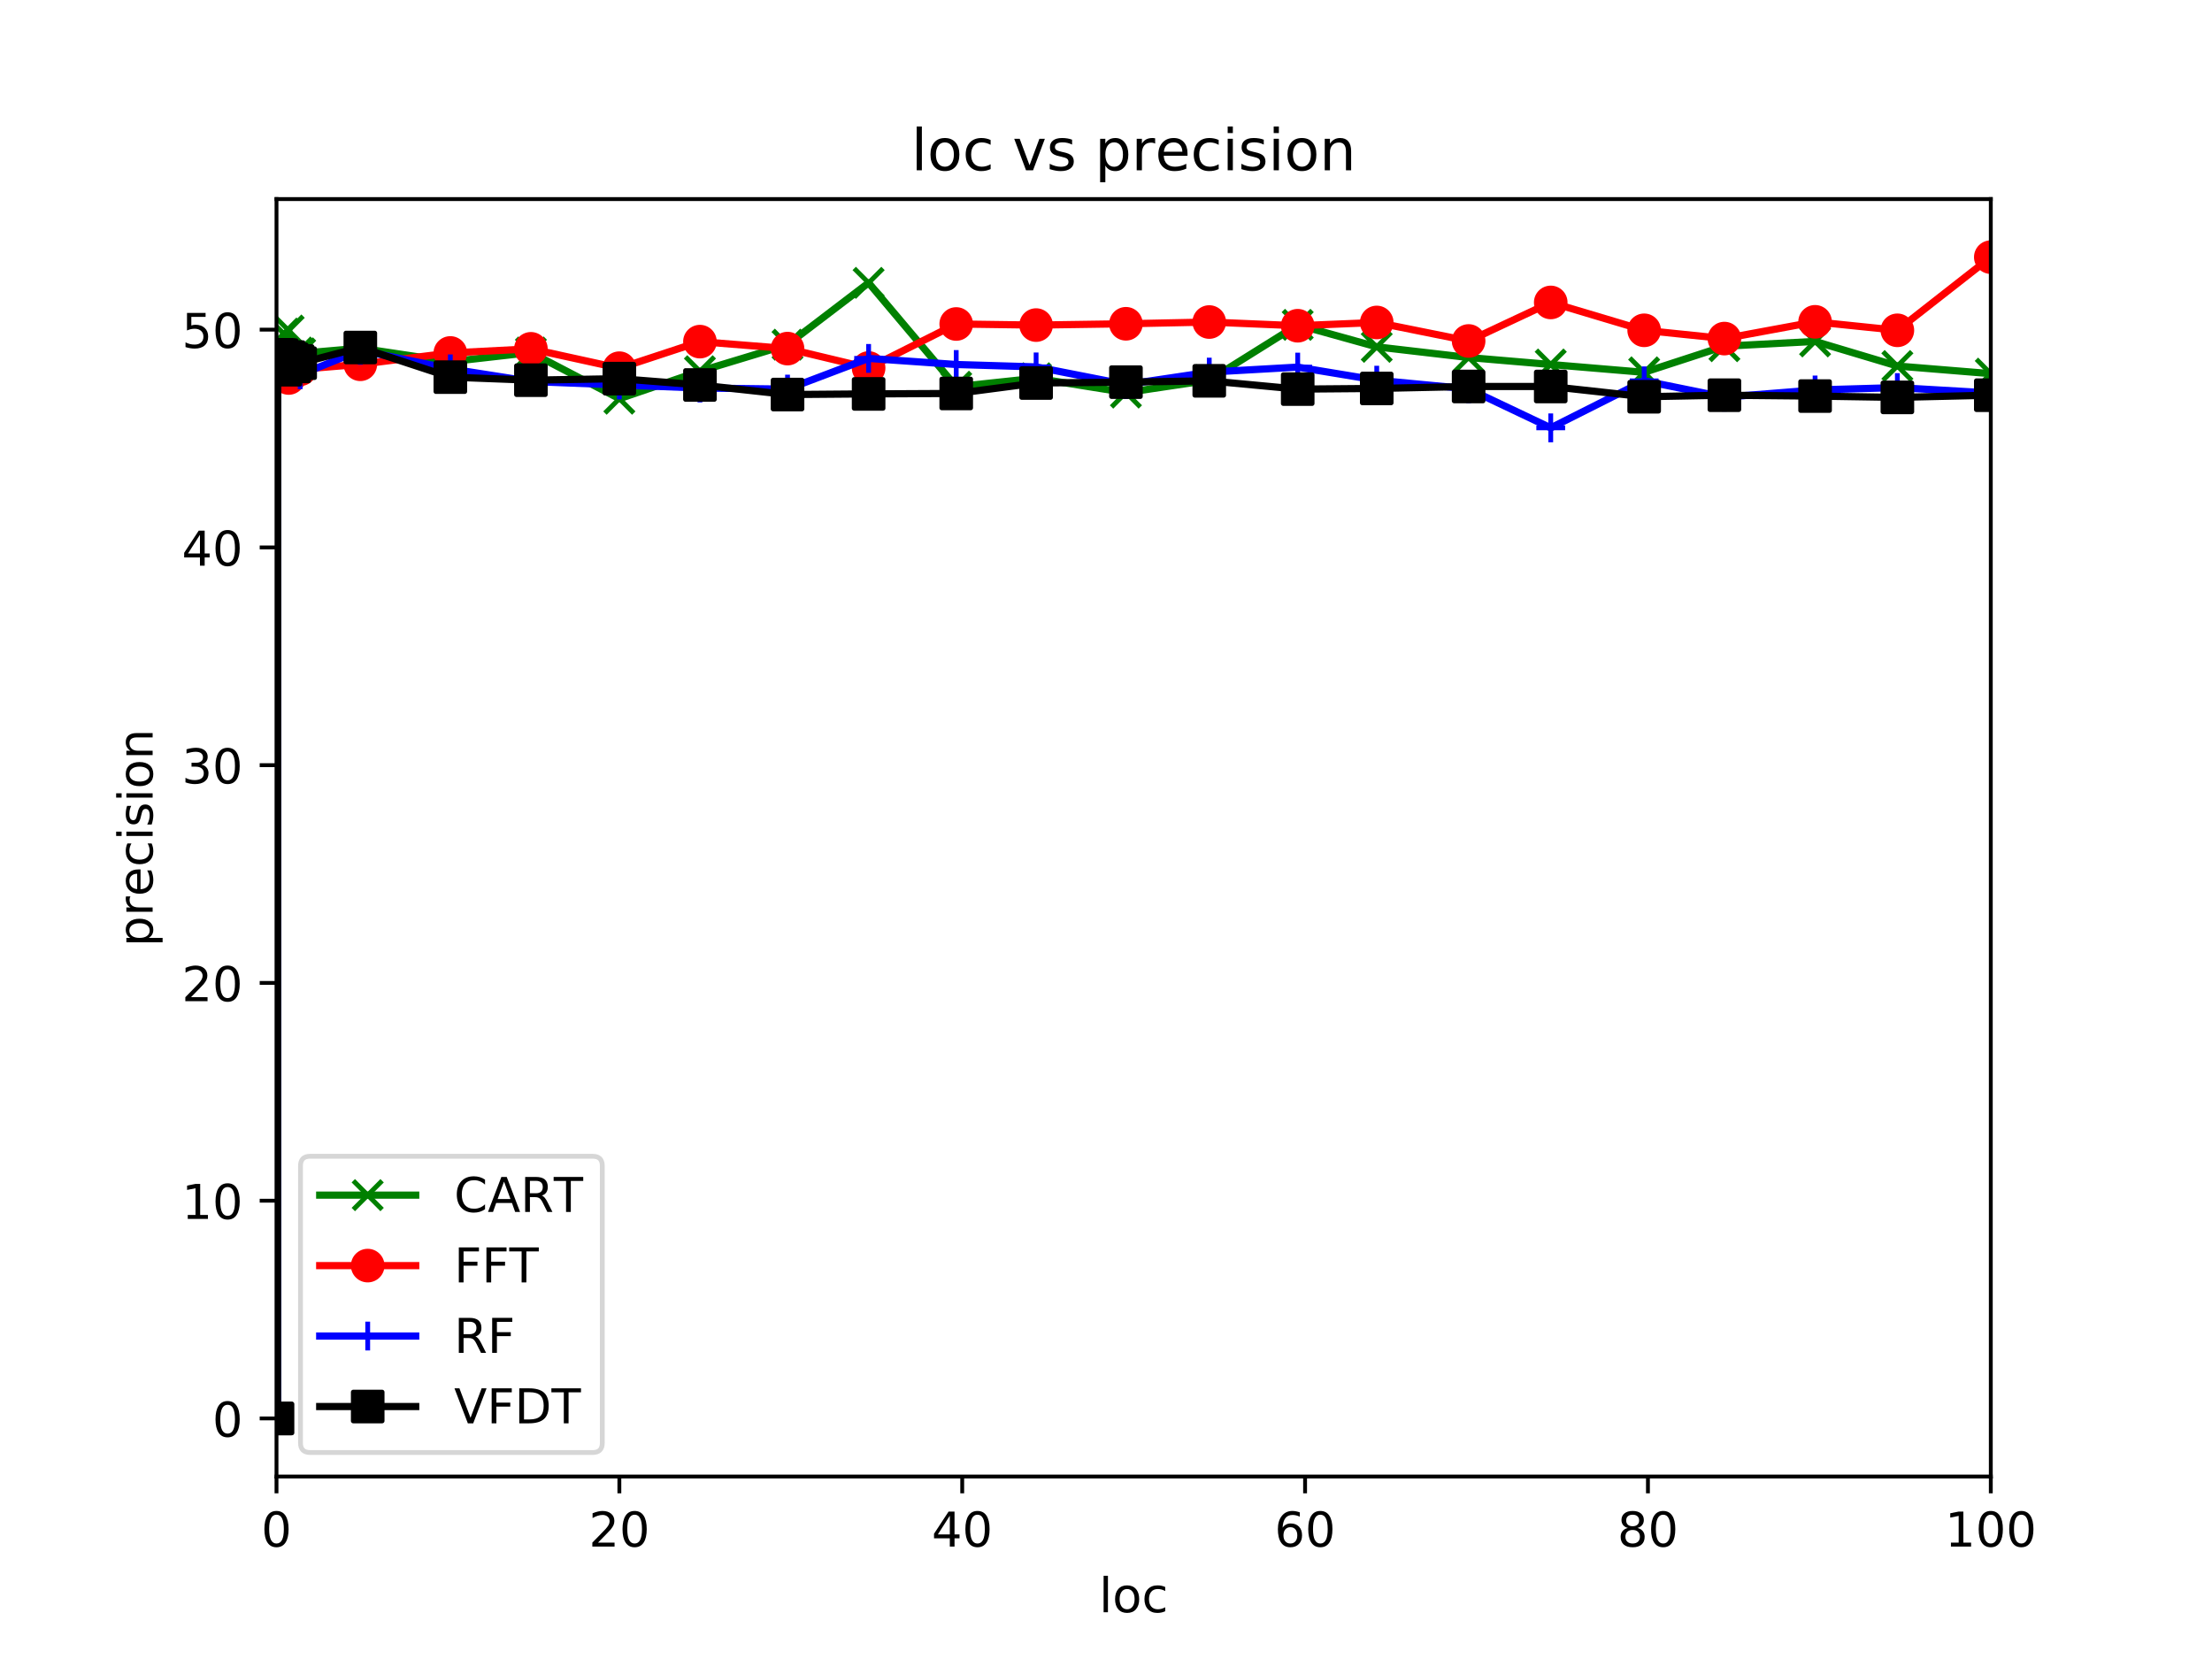 <?xml version="1.0" encoding="utf-8" standalone="no"?>
<!DOCTYPE svg PUBLIC "-//W3C//DTD SVG 1.1//EN"
  "http://www.w3.org/Graphics/SVG/1.1/DTD/svg11.dtd">
<!-- Created with matplotlib (https://matplotlib.org/) -->
<svg height="345.6pt" version="1.1" viewBox="0 0 460.8 345.6" width="460.8pt" xmlns="http://www.w3.org/2000/svg" xmlns:xlink="http://www.w3.org/1999/xlink">
 <defs>
  <style type="text/css">
*{stroke-linecap:butt;stroke-linejoin:round;}
  </style>
 </defs>
 <g id="figure_1">
  <g id="patch_1">
   <path d="M 0 345.6 
L 460.8 345.6 
L 460.8 0 
L 0 0 
z
" style="fill:#ffffff;"/>
  </g>
  <g id="axes_1">
   <g id="patch_2">
    <path d="M 57.6 307.584 
L 414.72 307.584 
L 414.72 41.472 
L 57.6 41.472 
z
" style="fill:#ffffff;"/>
   </g>
   <g id="matplotlib.axis_1">
    <g id="xtick_1">
     <g id="line2d_1">
      <defs>
       <path d="M 0 0 
L 0 3.5 
" id="m7f20f1b3a2" style="stroke:#000000;stroke-width:0.8;"/>
      </defs>
      <g>
       <use style="stroke:#000000;stroke-width:0.8;" x="57.6" xlink:href="#m7f20f1b3a2" y="307.584"/>
      </g>
     </g>
     <g id="text_1">
      <!-- 0 -->
      <defs>
       <path d="M 31.781 66.406 
Q 24.172 66.406 20.328 58.906 
Q 16.5 51.422 16.5 36.375 
Q 16.5 21.391 20.328 13.891 
Q 24.172 6.391 31.781 6.391 
Q 39.453 6.391 43.281 13.891 
Q 47.125 21.391 47.125 36.375 
Q 47.125 51.422 43.281 58.906 
Q 39.453 66.406 31.781 66.406 
z
M 31.781 74.219 
Q 44.047 74.219 50.516 64.516 
Q 56.984 54.828 56.984 36.375 
Q 56.984 17.969 50.516 8.266 
Q 44.047 -1.422 31.781 -1.422 
Q 19.531 -1.422 13.062 8.266 
Q 6.594 17.969 6.594 36.375 
Q 6.594 54.828 13.062 64.516 
Q 19.531 74.219 31.781 74.219 
z
" id="DejaVuSans-48"/>
      </defs>
      <g transform="translate(54.419 322.182)scale(0.1 -0.1)">
       <use xlink:href="#DejaVuSans-48"/>
      </g>
     </g>
    </g>
    <g id="xtick_2">
     <g id="line2d_2">
      <g>
       <use style="stroke:#000000;stroke-width:0.8;" x="129.024" xlink:href="#m7f20f1b3a2" y="307.584"/>
      </g>
     </g>
     <g id="text_2">
      <!-- 20 -->
      <defs>
       <path d="M 19.188 8.297 
L 53.609 8.297 
L 53.609 0 
L 7.328 0 
L 7.328 8.297 
Q 12.938 14.109 22.625 23.891 
Q 32.328 33.688 34.812 36.531 
Q 39.547 41.844 41.422 45.531 
Q 43.312 49.219 43.312 52.781 
Q 43.312 58.594 39.234 62.25 
Q 35.156 65.922 28.609 65.922 
Q 23.969 65.922 18.812 64.312 
Q 13.672 62.703 7.812 59.422 
L 7.812 69.391 
Q 13.766 71.781 18.938 73 
Q 24.125 74.219 28.422 74.219 
Q 39.75 74.219 46.484 68.547 
Q 53.219 62.891 53.219 53.422 
Q 53.219 48.922 51.531 44.891 
Q 49.859 40.875 45.406 35.406 
Q 44.188 33.984 37.641 27.219 
Q 31.109 20.453 19.188 8.297 
z
" id="DejaVuSans-50"/>
      </defs>
      <g transform="translate(122.662 322.182)scale(0.1 -0.1)">
       <use xlink:href="#DejaVuSans-50"/>
       <use x="63.623" xlink:href="#DejaVuSans-48"/>
      </g>
     </g>
    </g>
    <g id="xtick_3">
     <g id="line2d_3">
      <g>
       <use style="stroke:#000000;stroke-width:0.8;" x="200.448" xlink:href="#m7f20f1b3a2" y="307.584"/>
      </g>
     </g>
     <g id="text_3">
      <!-- 40 -->
      <defs>
       <path d="M 37.797 64.312 
L 12.891 25.391 
L 37.797 25.391 
z
M 35.203 72.906 
L 47.609 72.906 
L 47.609 25.391 
L 58.016 25.391 
L 58.016 17.188 
L 47.609 17.188 
L 47.609 0 
L 37.797 0 
L 37.797 17.188 
L 4.891 17.188 
L 4.891 26.703 
z
" id="DejaVuSans-52"/>
      </defs>
      <g transform="translate(194.085 322.182)scale(0.1 -0.1)">
       <use xlink:href="#DejaVuSans-52"/>
       <use x="63.623" xlink:href="#DejaVuSans-48"/>
      </g>
     </g>
    </g>
    <g id="xtick_4">
     <g id="line2d_4">
      <g>
       <use style="stroke:#000000;stroke-width:0.8;" x="271.872" xlink:href="#m7f20f1b3a2" y="307.584"/>
      </g>
     </g>
     <g id="text_4">
      <!-- 60 -->
      <defs>
       <path d="M 33.016 40.375 
Q 26.375 40.375 22.484 35.828 
Q 18.609 31.297 18.609 23.391 
Q 18.609 15.531 22.484 10.953 
Q 26.375 6.391 33.016 6.391 
Q 39.656 6.391 43.531 10.953 
Q 47.406 15.531 47.406 23.391 
Q 47.406 31.297 43.531 35.828 
Q 39.656 40.375 33.016 40.375 
z
M 52.594 71.297 
L 52.594 62.312 
Q 48.875 64.062 45.094 64.984 
Q 41.312 65.922 37.594 65.922 
Q 27.828 65.922 22.672 59.328 
Q 17.531 52.734 16.797 39.406 
Q 19.672 43.656 24.016 45.922 
Q 28.375 48.188 33.594 48.188 
Q 44.578 48.188 50.953 41.516 
Q 57.328 34.859 57.328 23.391 
Q 57.328 12.156 50.688 5.359 
Q 44.047 -1.422 33.016 -1.422 
Q 20.359 -1.422 13.672 8.266 
Q 6.984 17.969 6.984 36.375 
Q 6.984 53.656 15.188 63.938 
Q 23.391 74.219 37.203 74.219 
Q 40.922 74.219 44.703 73.484 
Q 48.484 72.75 52.594 71.297 
z
" id="DejaVuSans-54"/>
      </defs>
      <g transform="translate(265.51 322.182)scale(0.1 -0.1)">
       <use xlink:href="#DejaVuSans-54"/>
       <use x="63.623" xlink:href="#DejaVuSans-48"/>
      </g>
     </g>
    </g>
    <g id="xtick_5">
     <g id="line2d_5">
      <g>
       <use style="stroke:#000000;stroke-width:0.8;" x="343.296" xlink:href="#m7f20f1b3a2" y="307.584"/>
      </g>
     </g>
     <g id="text_5">
      <!-- 80 -->
      <defs>
       <path d="M 31.781 34.625 
Q 24.75 34.625 20.719 30.859 
Q 16.703 27.094 16.703 20.516 
Q 16.703 13.922 20.719 10.156 
Q 24.75 6.391 31.781 6.391 
Q 38.812 6.391 42.859 10.172 
Q 46.922 13.969 46.922 20.516 
Q 46.922 27.094 42.891 30.859 
Q 38.875 34.625 31.781 34.625 
z
M 21.922 38.812 
Q 15.578 40.375 12.031 44.719 
Q 8.5 49.078 8.5 55.328 
Q 8.5 64.062 14.719 69.141 
Q 20.953 74.219 31.781 74.219 
Q 42.672 74.219 48.875 69.141 
Q 55.078 64.062 55.078 55.328 
Q 55.078 49.078 51.531 44.719 
Q 48 40.375 41.703 38.812 
Q 48.828 37.156 52.797 32.312 
Q 56.781 27.484 56.781 20.516 
Q 56.781 9.906 50.312 4.234 
Q 43.844 -1.422 31.781 -1.422 
Q 19.734 -1.422 13.25 4.234 
Q 6.781 9.906 6.781 20.516 
Q 6.781 27.484 10.781 32.312 
Q 14.797 37.156 21.922 38.812 
z
M 18.312 54.391 
Q 18.312 48.734 21.844 45.562 
Q 25.391 42.391 31.781 42.391 
Q 38.141 42.391 41.719 45.562 
Q 45.312 48.734 45.312 54.391 
Q 45.312 60.062 41.719 63.234 
Q 38.141 66.406 31.781 66.406 
Q 25.391 66.406 21.844 63.234 
Q 18.312 60.062 18.312 54.391 
z
" id="DejaVuSans-56"/>
      </defs>
      <g transform="translate(336.933 322.182)scale(0.1 -0.1)">
       <use xlink:href="#DejaVuSans-56"/>
       <use x="63.623" xlink:href="#DejaVuSans-48"/>
      </g>
     </g>
    </g>
    <g id="xtick_6">
     <g id="line2d_6">
      <g>
       <use style="stroke:#000000;stroke-width:0.8;" x="414.72" xlink:href="#m7f20f1b3a2" y="307.584"/>
      </g>
     </g>
     <g id="text_6">
      <!-- 100 -->
      <defs>
       <path d="M 12.406 8.297 
L 28.516 8.297 
L 28.516 63.922 
L 10.984 60.406 
L 10.984 69.391 
L 28.422 72.906 
L 38.281 72.906 
L 38.281 8.297 
L 54.391 8.297 
L 54.391 0 
L 12.406 0 
z
" id="DejaVuSans-49"/>
      </defs>
      <g transform="translate(405.176 322.182)scale(0.1 -0.1)">
       <use xlink:href="#DejaVuSans-49"/>
       <use x="63.623" xlink:href="#DejaVuSans-48"/>
       <use x="127.246" xlink:href="#DejaVuSans-48"/>
      </g>
     </g>
    </g>
    <g id="text_7">
     <!-- loc -->
     <defs>
      <path d="M 9.422 75.984 
L 18.406 75.984 
L 18.406 0 
L 9.422 0 
z
" id="DejaVuSans-108"/>
      <path d="M 30.609 48.391 
Q 23.391 48.391 19.188 42.75 
Q 14.984 37.109 14.984 27.297 
Q 14.984 17.484 19.156 11.844 
Q 23.344 6.203 30.609 6.203 
Q 37.797 6.203 41.984 11.859 
Q 46.188 17.531 46.188 27.297 
Q 46.188 37.016 41.984 42.703 
Q 37.797 48.391 30.609 48.391 
z
M 30.609 56 
Q 42.328 56 49.016 48.375 
Q 55.719 40.766 55.719 27.297 
Q 55.719 13.875 49.016 6.219 
Q 42.328 -1.422 30.609 -1.422 
Q 18.844 -1.422 12.172 6.219 
Q 5.516 13.875 5.516 27.297 
Q 5.516 40.766 12.172 48.375 
Q 18.844 56 30.609 56 
z
" id="DejaVuSans-111"/>
      <path d="M 48.781 52.594 
L 48.781 44.188 
Q 44.969 46.297 41.141 47.344 
Q 37.312 48.391 33.406 48.391 
Q 24.656 48.391 19.812 42.844 
Q 14.984 37.312 14.984 27.297 
Q 14.984 17.281 19.812 11.734 
Q 24.656 6.203 33.406 6.203 
Q 37.312 6.203 41.141 7.25 
Q 44.969 8.297 48.781 10.406 
L 48.781 2.094 
Q 45.016 0.344 40.984 -0.531 
Q 36.969 -1.422 32.422 -1.422 
Q 20.062 -1.422 12.781 6.344 
Q 5.516 14.109 5.516 27.297 
Q 5.516 40.672 12.859 48.328 
Q 20.219 56 33.016 56 
Q 37.156 56 41.109 55.141 
Q 45.062 54.297 48.781 52.594 
z
" id="DejaVuSans-99"/>
     </defs>
     <g transform="translate(228.962 335.861)scale(0.1 -0.1)">
      <use xlink:href="#DejaVuSans-108"/>
      <use x="27.783" xlink:href="#DejaVuSans-111"/>
      <use x="88.965" xlink:href="#DejaVuSans-99"/>
     </g>
    </g>
   </g>
   <g id="matplotlib.axis_2">
    <g id="ytick_1">
     <g id="line2d_7">
      <defs>
       <path d="M 0 0 
L -3.5 0 
" id="m8a5fe47b09" style="stroke:#000000;stroke-width:0.8;"/>
      </defs>
      <g>
       <use style="stroke:#000000;stroke-width:0.8;" x="57.6" xlink:href="#m8a5fe47b09" y="295.488"/>
      </g>
     </g>
     <g id="text_8">
      <!-- 0 -->
      <g transform="translate(44.237 299.287)scale(0.1 -0.1)">
       <use xlink:href="#DejaVuSans-48"/>
      </g>
     </g>
    </g>
    <g id="ytick_2">
     <g id="line2d_8">
      <g>
       <use style="stroke:#000000;stroke-width:0.8;" x="57.6" xlink:href="#m8a5fe47b09" y="250.125"/>
      </g>
     </g>
     <g id="text_9">
      <!-- 10 -->
      <g transform="translate(37.875 253.924)scale(0.1 -0.1)">
       <use xlink:href="#DejaVuSans-49"/>
       <use x="63.623" xlink:href="#DejaVuSans-48"/>
      </g>
     </g>
    </g>
    <g id="ytick_3">
     <g id="line2d_9">
      <g>
       <use style="stroke:#000000;stroke-width:0.8;" x="57.6" xlink:href="#m8a5fe47b09" y="204.762"/>
      </g>
     </g>
     <g id="text_10">
      <!-- 20 -->
      <g transform="translate(37.875 208.562)scale(0.1 -0.1)">
       <use xlink:href="#DejaVuSans-50"/>
       <use x="63.623" xlink:href="#DejaVuSans-48"/>
      </g>
     </g>
    </g>
    <g id="ytick_4">
     <g id="line2d_10">
      <g>
       <use style="stroke:#000000;stroke-width:0.8;" x="57.6" xlink:href="#m8a5fe47b09" y="159.399"/>
      </g>
     </g>
     <g id="text_11">
      <!-- 30 -->
      <defs>
       <path d="M 40.578 39.312 
Q 47.656 37.797 51.625 33 
Q 55.609 28.219 55.609 21.188 
Q 55.609 10.406 48.188 4.484 
Q 40.766 -1.422 27.094 -1.422 
Q 22.516 -1.422 17.656 -0.516 
Q 12.797 0.391 7.625 2.203 
L 7.625 11.719 
Q 11.719 9.328 16.594 8.109 
Q 21.484 6.891 26.812 6.891 
Q 36.078 6.891 40.938 10.547 
Q 45.797 14.203 45.797 21.188 
Q 45.797 27.641 41.281 31.266 
Q 36.766 34.906 28.719 34.906 
L 20.219 34.906 
L 20.219 43.016 
L 29.109 43.016 
Q 36.375 43.016 40.234 45.922 
Q 44.094 48.828 44.094 54.297 
Q 44.094 59.906 40.109 62.906 
Q 36.141 65.922 28.719 65.922 
Q 24.656 65.922 20.016 65.031 
Q 15.375 64.156 9.812 62.312 
L 9.812 71.094 
Q 15.438 72.656 20.344 73.438 
Q 25.25 74.219 29.594 74.219 
Q 40.828 74.219 47.359 69.109 
Q 53.906 64.016 53.906 55.328 
Q 53.906 49.266 50.438 45.094 
Q 46.969 40.922 40.578 39.312 
z
" id="DejaVuSans-51"/>
      </defs>
      <g transform="translate(37.875 163.199)scale(0.1 -0.1)">
       <use xlink:href="#DejaVuSans-51"/>
       <use x="63.623" xlink:href="#DejaVuSans-48"/>
      </g>
     </g>
    </g>
    <g id="ytick_5">
     <g id="line2d_11">
      <g>
       <use style="stroke:#000000;stroke-width:0.8;" x="57.6" xlink:href="#m8a5fe47b09" y="114.037"/>
      </g>
     </g>
     <g id="text_12">
      <!-- 40 -->
      <g transform="translate(37.875 117.836)scale(0.1 -0.1)">
       <use xlink:href="#DejaVuSans-52"/>
       <use x="63.623" xlink:href="#DejaVuSans-48"/>
      </g>
     </g>
    </g>
    <g id="ytick_6">
     <g id="line2d_12">
      <g>
       <use style="stroke:#000000;stroke-width:0.8;" x="57.6" xlink:href="#m8a5fe47b09" y="68.674"/>
      </g>
     </g>
     <g id="text_13">
      <!-- 50 -->
      <defs>
       <path d="M 10.797 72.906 
L 49.516 72.906 
L 49.516 64.594 
L 19.828 64.594 
L 19.828 46.734 
Q 21.969 47.469 24.109 47.828 
Q 26.266 48.188 28.422 48.188 
Q 40.625 48.188 47.75 41.5 
Q 54.891 34.812 54.891 23.391 
Q 54.891 11.625 47.562 5.094 
Q 40.234 -1.422 26.906 -1.422 
Q 22.312 -1.422 17.547 -0.641 
Q 12.797 0.141 7.719 1.703 
L 7.719 11.625 
Q 12.109 9.234 16.797 8.062 
Q 21.484 6.891 26.703 6.891 
Q 35.156 6.891 40.078 11.328 
Q 45.016 15.766 45.016 23.391 
Q 45.016 31 40.078 35.438 
Q 35.156 39.891 26.703 39.891 
Q 22.75 39.891 18.812 39.016 
Q 14.891 38.141 10.797 36.281 
z
" id="DejaVuSans-53"/>
      </defs>
      <g transform="translate(37.875 72.473)scale(0.1 -0.1)">
       <use xlink:href="#DejaVuSans-53"/>
       <use x="63.623" xlink:href="#DejaVuSans-48"/>
      </g>
     </g>
    </g>
    <g id="text_14">
     <!-- precision -->
     <defs>
      <path d="M 18.109 8.203 
L 18.109 -20.797 
L 9.078 -20.797 
L 9.078 54.688 
L 18.109 54.688 
L 18.109 46.391 
Q 20.953 51.266 25.266 53.625 
Q 29.594 56 35.594 56 
Q 45.562 56 51.781 48.094 
Q 58.016 40.188 58.016 27.297 
Q 58.016 14.406 51.781 6.484 
Q 45.562 -1.422 35.594 -1.422 
Q 29.594 -1.422 25.266 0.953 
Q 20.953 3.328 18.109 8.203 
z
M 48.688 27.297 
Q 48.688 37.203 44.609 42.844 
Q 40.531 48.484 33.406 48.484 
Q 26.266 48.484 22.188 42.844 
Q 18.109 37.203 18.109 27.297 
Q 18.109 17.391 22.188 11.75 
Q 26.266 6.109 33.406 6.109 
Q 40.531 6.109 44.609 11.75 
Q 48.688 17.391 48.688 27.297 
z
" id="DejaVuSans-112"/>
      <path d="M 41.109 46.297 
Q 39.594 47.172 37.812 47.578 
Q 36.031 48 33.891 48 
Q 26.266 48 22.188 43.047 
Q 18.109 38.094 18.109 28.812 
L 18.109 0 
L 9.078 0 
L 9.078 54.688 
L 18.109 54.688 
L 18.109 46.188 
Q 20.953 51.172 25.484 53.578 
Q 30.031 56 36.531 56 
Q 37.453 56 38.578 55.875 
Q 39.703 55.766 41.062 55.516 
z
" id="DejaVuSans-114"/>
      <path d="M 56.203 29.594 
L 56.203 25.203 
L 14.891 25.203 
Q 15.484 15.922 20.484 11.062 
Q 25.484 6.203 34.422 6.203 
Q 39.594 6.203 44.453 7.469 
Q 49.312 8.734 54.109 11.281 
L 54.109 2.781 
Q 49.266 0.734 44.188 -0.344 
Q 39.109 -1.422 33.891 -1.422 
Q 20.797 -1.422 13.156 6.188 
Q 5.516 13.812 5.516 26.812 
Q 5.516 40.234 12.766 48.109 
Q 20.016 56 32.328 56 
Q 43.359 56 49.781 48.891 
Q 56.203 41.797 56.203 29.594 
z
M 47.219 32.234 
Q 47.125 39.594 43.094 43.984 
Q 39.062 48.391 32.422 48.391 
Q 24.906 48.391 20.391 44.141 
Q 15.875 39.891 15.188 32.172 
z
" id="DejaVuSans-101"/>
      <path d="M 9.422 54.688 
L 18.406 54.688 
L 18.406 0 
L 9.422 0 
z
M 9.422 75.984 
L 18.406 75.984 
L 18.406 64.594 
L 9.422 64.594 
z
" id="DejaVuSans-105"/>
      <path d="M 44.281 53.078 
L 44.281 44.578 
Q 40.484 46.531 36.375 47.5 
Q 32.281 48.484 27.875 48.484 
Q 21.188 48.484 17.844 46.438 
Q 14.5 44.391 14.5 40.281 
Q 14.5 37.156 16.891 35.375 
Q 19.281 33.594 26.516 31.984 
L 29.594 31.297 
Q 39.156 29.25 43.188 25.516 
Q 47.219 21.781 47.219 15.094 
Q 47.219 7.469 41.188 3.016 
Q 35.156 -1.422 24.609 -1.422 
Q 20.219 -1.422 15.453 -0.562 
Q 10.688 0.297 5.422 2 
L 5.422 11.281 
Q 10.406 8.688 15.234 7.391 
Q 20.062 6.109 24.812 6.109 
Q 31.156 6.109 34.562 8.281 
Q 37.984 10.453 37.984 14.406 
Q 37.984 18.062 35.516 20.016 
Q 33.062 21.969 24.703 23.781 
L 21.578 24.516 
Q 13.234 26.266 9.516 29.906 
Q 5.812 33.547 5.812 39.891 
Q 5.812 47.609 11.281 51.797 
Q 16.75 56 26.812 56 
Q 31.781 56 36.172 55.266 
Q 40.578 54.547 44.281 53.078 
z
" id="DejaVuSans-115"/>
      <path d="M 54.891 33.016 
L 54.891 0 
L 45.906 0 
L 45.906 32.719 
Q 45.906 40.484 42.875 44.328 
Q 39.844 48.188 33.797 48.188 
Q 26.516 48.188 22.312 43.547 
Q 18.109 38.922 18.109 30.906 
L 18.109 0 
L 9.078 0 
L 9.078 54.688 
L 18.109 54.688 
L 18.109 46.188 
Q 21.344 51.125 25.703 53.562 
Q 30.078 56 35.797 56 
Q 45.219 56 50.047 50.172 
Q 54.891 44.344 54.891 33.016 
z
" id="DejaVuSans-110"/>
     </defs>
     <g transform="translate(31.795 197.193)rotate(-90)scale(0.1 -0.1)">
      <use xlink:href="#DejaVuSans-112"/>
      <use x="63.477" xlink:href="#DejaVuSans-114"/>
      <use x="104.559" xlink:href="#DejaVuSans-101"/>
      <use x="166.082" xlink:href="#DejaVuSans-99"/>
      <use x="221.062" xlink:href="#DejaVuSans-105"/>
      <use x="248.846" xlink:href="#DejaVuSans-115"/>
      <use x="300.945" xlink:href="#DejaVuSans-105"/>
      <use x="328.729" xlink:href="#DejaVuSans-111"/>
      <use x="389.91" xlink:href="#DejaVuSans-110"/>
     </g>
    </g>
   </g>
   <g id="line2d_13">
    <path clip-path="url(#p77067cd7c1)" d="M 57.636 73.981 
L 57.671 295.488 
L 57.707 73.981 
L 57.743 73.981 
L 57.779 73.981 
L 57.814 73.981 
L 57.814 295.488 
L 57.85 73.981 
L 57.886 73.981 
L 57.886 73.981 
L 58.279 78.291 
L 58.671 78.109 
L 59.1 69.49 
L 59.457 76.431 
L 60.136 68.855 
L 60.778 74.889 
L 61.278 76.068 
L 61.993 73.437 
L 62.528 73.618 
L 75.063 72.53 
L 93.812 75.342 
L 110.597 73.437 
L 129.024 83.054 
L 145.809 77.338 
L 164.057 71.804 
L 180.949 58.921 
L 199.198 80.559 
L 215.84 78.79 
L 234.553 81.784 
L 251.909 79.198 
L 270.336 67.676 
L 286.8 72.257 
L 305.941 74.48 
L 323.047 75.932 
L 342.51 77.565 
L 359.224 72.121 
L 378.115 71.123 
L 395.257 76.249 
L 414.72 77.837 
" style="fill:none;stroke:#008000;stroke-linecap:square;stroke-width:1.5;"/>
    <defs>
     <path d="M -3 3 
L 3 -3 
M -3 -3 
L 3 3 
" id="m0e85a9132a" style="stroke:#008000;"/>
    </defs>
    <g clip-path="url(#p77067cd7c1)">
     <use style="fill:#008000;stroke:#008000;" x="57.636" xlink:href="#m0e85a9132a" y="73.981"/>
     <use style="fill:#008000;stroke:#008000;" x="57.671" xlink:href="#m0e85a9132a" y="295.488"/>
     <use style="fill:#008000;stroke:#008000;" x="57.707" xlink:href="#m0e85a9132a" y="73.981"/>
     <use style="fill:#008000;stroke:#008000;" x="57.743" xlink:href="#m0e85a9132a" y="73.981"/>
     <use style="fill:#008000;stroke:#008000;" x="57.779" xlink:href="#m0e85a9132a" y="73.981"/>
     <use style="fill:#008000;stroke:#008000;" x="57.814" xlink:href="#m0e85a9132a" y="73.981"/>
     <use style="fill:#008000;stroke:#008000;" x="57.814" xlink:href="#m0e85a9132a" y="295.488"/>
     <use style="fill:#008000;stroke:#008000;" x="57.85" xlink:href="#m0e85a9132a" y="73.981"/>
     <use style="fill:#008000;stroke:#008000;" x="57.886" xlink:href="#m0e85a9132a" y="73.981"/>
     <use style="fill:#008000;stroke:#008000;" x="57.886" xlink:href="#m0e85a9132a" y="73.981"/>
     <use style="fill:#008000;stroke:#008000;" x="58.279" xlink:href="#m0e85a9132a" y="78.291"/>
     <use style="fill:#008000;stroke:#008000;" x="58.671" xlink:href="#m0e85a9132a" y="78.109"/>
     <use style="fill:#008000;stroke:#008000;" x="59.1" xlink:href="#m0e85a9132a" y="69.49"/>
     <use style="fill:#008000;stroke:#008000;" x="59.457" xlink:href="#m0e85a9132a" y="76.431"/>
     <use style="fill:#008000;stroke:#008000;" x="60.136" xlink:href="#m0e85a9132a" y="68.855"/>
     <use style="fill:#008000;stroke:#008000;" x="60.778" xlink:href="#m0e85a9132a" y="74.889"/>
     <use style="fill:#008000;stroke:#008000;" x="61.278" xlink:href="#m0e85a9132a" y="76.068"/>
     <use style="fill:#008000;stroke:#008000;" x="61.993" xlink:href="#m0e85a9132a" y="73.437"/>
     <use style="fill:#008000;stroke:#008000;" x="62.528" xlink:href="#m0e85a9132a" y="73.618"/>
     <use style="fill:#008000;stroke:#008000;" x="75.063" xlink:href="#m0e85a9132a" y="72.53"/>
     <use style="fill:#008000;stroke:#008000;" x="93.812" xlink:href="#m0e85a9132a" y="75.342"/>
     <use style="fill:#008000;stroke:#008000;" x="110.597" xlink:href="#m0e85a9132a" y="73.437"/>
     <use style="fill:#008000;stroke:#008000;" x="129.024" xlink:href="#m0e85a9132a" y="83.054"/>
     <use style="fill:#008000;stroke:#008000;" x="145.809" xlink:href="#m0e85a9132a" y="77.338"/>
     <use style="fill:#008000;stroke:#008000;" x="164.057" xlink:href="#m0e85a9132a" y="71.804"/>
     <use style="fill:#008000;stroke:#008000;" x="180.949" xlink:href="#m0e85a9132a" y="58.921"/>
     <use style="fill:#008000;stroke:#008000;" x="199.198" xlink:href="#m0e85a9132a" y="80.559"/>
     <use style="fill:#008000;stroke:#008000;" x="215.84" xlink:href="#m0e85a9132a" y="78.79"/>
     <use style="fill:#008000;stroke:#008000;" x="234.553" xlink:href="#m0e85a9132a" y="81.784"/>
     <use style="fill:#008000;stroke:#008000;" x="251.909" xlink:href="#m0e85a9132a" y="79.198"/>
     <use style="fill:#008000;stroke:#008000;" x="270.336" xlink:href="#m0e85a9132a" y="67.676"/>
     <use style="fill:#008000;stroke:#008000;" x="286.8" xlink:href="#m0e85a9132a" y="72.257"/>
     <use style="fill:#008000;stroke:#008000;" x="305.941" xlink:href="#m0e85a9132a" y="74.48"/>
     <use style="fill:#008000;stroke:#008000;" x="323.047" xlink:href="#m0e85a9132a" y="75.932"/>
     <use style="fill:#008000;stroke:#008000;" x="342.51" xlink:href="#m0e85a9132a" y="77.565"/>
     <use style="fill:#008000;stroke:#008000;" x="359.224" xlink:href="#m0e85a9132a" y="72.121"/>
     <use style="fill:#008000;stroke:#008000;" x="378.115" xlink:href="#m0e85a9132a" y="71.123"/>
     <use style="fill:#008000;stroke:#008000;" x="395.257" xlink:href="#m0e85a9132a" y="76.249"/>
     <use style="fill:#008000;stroke:#008000;" x="414.72" xlink:href="#m0e85a9132a" y="77.837"/>
    </g>
   </g>
   <g id="line2d_14">
    <path clip-path="url(#p77067cd7c1)" d="M 57.636 75.796 
L 57.671 75.705 
L 57.707 75.206 
L 57.743 75.66 
L 57.779 75.66 
L 57.814 74.662 
L 57.814 78.336 
L 57.85 74.253 
L 57.886 74.48 
L 57.886 74.798 
L 58.279 75.75 
L 58.671 74.39 
L 59.1 76.113 
L 59.457 78.109 
L 60.136 78.744 
L 60.778 75.614 
L 61.278 76.703 
L 61.993 75.614 
L 62.528 76.93 
L 75.063 75.887 
L 93.812 73.528 
L 110.597 72.666 
L 129.024 76.703 
L 145.809 71.169 
L 164.057 72.62 
L 180.949 76.658 
L 199.198 67.494 
L 215.84 67.721 
L 234.553 67.449 
L 251.909 67.086 
L 270.336 67.857 
L 286.8 67.177 
L 305.941 71.033 
L 323.047 63.003 
L 342.51 68.81 
L 359.224 70.534 
L 378.115 67.041 
L 395.257 68.81 
L 414.72 53.568 
" style="fill:none;stroke:#ff0000;stroke-linecap:square;stroke-width:1.5;"/>
    <defs>
     <path d="M 0 3 
C 0.796 3 1.559 2.684 2.121 2.121 
C 2.684 1.559 3 0.796 3 0 
C 3 -0.796 2.684 -1.559 2.121 -2.121 
C 1.559 -2.684 0.796 -3 0 -3 
C -0.796 -3 -1.559 -2.684 -2.121 -2.121 
C -2.684 -1.559 -3 -0.796 -3 0 
C -3 0.796 -2.684 1.559 -2.121 2.121 
C -1.559 2.684 -0.796 3 0 3 
z
" id="m984ab1b970" style="stroke:#ff0000;"/>
    </defs>
    <g clip-path="url(#p77067cd7c1)">
     <use style="fill:#ff0000;stroke:#ff0000;" x="57.636" xlink:href="#m984ab1b970" y="75.796"/>
     <use style="fill:#ff0000;stroke:#ff0000;" x="57.671" xlink:href="#m984ab1b970" y="75.705"/>
     <use style="fill:#ff0000;stroke:#ff0000;" x="57.707" xlink:href="#m984ab1b970" y="75.206"/>
     <use style="fill:#ff0000;stroke:#ff0000;" x="57.743" xlink:href="#m984ab1b970" y="75.66"/>
     <use style="fill:#ff0000;stroke:#ff0000;" x="57.779" xlink:href="#m984ab1b970" y="75.66"/>
     <use style="fill:#ff0000;stroke:#ff0000;" x="57.814" xlink:href="#m984ab1b970" y="74.662"/>
     <use style="fill:#ff0000;stroke:#ff0000;" x="57.814" xlink:href="#m984ab1b970" y="78.336"/>
     <use style="fill:#ff0000;stroke:#ff0000;" x="57.85" xlink:href="#m984ab1b970" y="74.253"/>
     <use style="fill:#ff0000;stroke:#ff0000;" x="57.886" xlink:href="#m984ab1b970" y="74.48"/>
     <use style="fill:#ff0000;stroke:#ff0000;" x="57.886" xlink:href="#m984ab1b970" y="74.798"/>
     <use style="fill:#ff0000;stroke:#ff0000;" x="58.279" xlink:href="#m984ab1b970" y="75.75"/>
     <use style="fill:#ff0000;stroke:#ff0000;" x="58.671" xlink:href="#m984ab1b970" y="74.39"/>
     <use style="fill:#ff0000;stroke:#ff0000;" x="59.1" xlink:href="#m984ab1b970" y="76.113"/>
     <use style="fill:#ff0000;stroke:#ff0000;" x="59.457" xlink:href="#m984ab1b970" y="78.109"/>
     <use style="fill:#ff0000;stroke:#ff0000;" x="60.136" xlink:href="#m984ab1b970" y="78.744"/>
     <use style="fill:#ff0000;stroke:#ff0000;" x="60.778" xlink:href="#m984ab1b970" y="75.614"/>
     <use style="fill:#ff0000;stroke:#ff0000;" x="61.278" xlink:href="#m984ab1b970" y="76.703"/>
     <use style="fill:#ff0000;stroke:#ff0000;" x="61.993" xlink:href="#m984ab1b970" y="75.614"/>
     <use style="fill:#ff0000;stroke:#ff0000;" x="62.528" xlink:href="#m984ab1b970" y="76.93"/>
     <use style="fill:#ff0000;stroke:#ff0000;" x="75.063" xlink:href="#m984ab1b970" y="75.887"/>
     <use style="fill:#ff0000;stroke:#ff0000;" x="93.812" xlink:href="#m984ab1b970" y="73.528"/>
     <use style="fill:#ff0000;stroke:#ff0000;" x="110.597" xlink:href="#m984ab1b970" y="72.666"/>
     <use style="fill:#ff0000;stroke:#ff0000;" x="129.024" xlink:href="#m984ab1b970" y="76.703"/>
     <use style="fill:#ff0000;stroke:#ff0000;" x="145.809" xlink:href="#m984ab1b970" y="71.169"/>
     <use style="fill:#ff0000;stroke:#ff0000;" x="164.057" xlink:href="#m984ab1b970" y="72.62"/>
     <use style="fill:#ff0000;stroke:#ff0000;" x="180.949" xlink:href="#m984ab1b970" y="76.658"/>
     <use style="fill:#ff0000;stroke:#ff0000;" x="199.198" xlink:href="#m984ab1b970" y="67.494"/>
     <use style="fill:#ff0000;stroke:#ff0000;" x="215.84" xlink:href="#m984ab1b970" y="67.721"/>
     <use style="fill:#ff0000;stroke:#ff0000;" x="234.553" xlink:href="#m984ab1b970" y="67.449"/>
     <use style="fill:#ff0000;stroke:#ff0000;" x="251.909" xlink:href="#m984ab1b970" y="67.086"/>
     <use style="fill:#ff0000;stroke:#ff0000;" x="270.336" xlink:href="#m984ab1b970" y="67.857"/>
     <use style="fill:#ff0000;stroke:#ff0000;" x="286.8" xlink:href="#m984ab1b970" y="67.177"/>
     <use style="fill:#ff0000;stroke:#ff0000;" x="305.941" xlink:href="#m984ab1b970" y="71.033"/>
     <use style="fill:#ff0000;stroke:#ff0000;" x="323.047" xlink:href="#m984ab1b970" y="63.003"/>
     <use style="fill:#ff0000;stroke:#ff0000;" x="342.51" xlink:href="#m984ab1b970" y="68.81"/>
     <use style="fill:#ff0000;stroke:#ff0000;" x="359.224" xlink:href="#m984ab1b970" y="70.534"/>
     <use style="fill:#ff0000;stroke:#ff0000;" x="378.115" xlink:href="#m984ab1b970" y="67.041"/>
     <use style="fill:#ff0000;stroke:#ff0000;" x="395.257" xlink:href="#m984ab1b970" y="68.81"/>
     <use style="fill:#ff0000;stroke:#ff0000;" x="414.72" xlink:href="#m984ab1b970" y="53.568"/>
    </g>
   </g>
   <g id="line2d_15">
    <path clip-path="url(#p77067cd7c1)" d="M 57.636 73.981 
L 57.671 295.488 
L 57.707 73.981 
L 57.743 73.981 
L 57.779 73.981 
L 57.814 73.981 
L 57.814 295.488 
L 57.85 73.981 
L 57.886 73.981 
L 57.886 73.981 
L 58.279 74.072 
L 58.671 75.75 
L 59.1 75.342 
L 59.457 76.93 
L 60.136 76.159 
L 60.778 75.841 
L 61.278 75.478 
L 61.993 76.34 
L 62.528 78.064 
L 75.063 72.983 
L 93.812 76.839 
L 110.597 79.47 
L 129.024 80.196 
L 145.809 80.831 
L 164.057 81.058 
L 180.949 74.662 
L 199.198 75.932 
L 215.84 76.431 
L 234.553 80.105 
L 251.909 77.52 
L 270.336 76.476 
L 286.8 79.198 
L 305.941 81.013 
L 323.047 89.132 
L 342.51 79.334 
L 359.224 82.736 
L 378.115 81.239 
L 395.257 80.74 
L 414.72 81.874 
" style="fill:none;stroke:#0000ff;stroke-linecap:square;stroke-width:1.5;"/>
    <defs>
     <path d="M -3 0 
L 3 0 
M 0 3 
L 0 -3 
" id="m32831f16cf" style="stroke:#0000ff;"/>
    </defs>
    <g clip-path="url(#p77067cd7c1)">
     <use style="fill:#0000ff;stroke:#0000ff;" x="57.636" xlink:href="#m32831f16cf" y="73.981"/>
     <use style="fill:#0000ff;stroke:#0000ff;" x="57.671" xlink:href="#m32831f16cf" y="295.488"/>
     <use style="fill:#0000ff;stroke:#0000ff;" x="57.707" xlink:href="#m32831f16cf" y="73.981"/>
     <use style="fill:#0000ff;stroke:#0000ff;" x="57.743" xlink:href="#m32831f16cf" y="73.981"/>
     <use style="fill:#0000ff;stroke:#0000ff;" x="57.779" xlink:href="#m32831f16cf" y="73.981"/>
     <use style="fill:#0000ff;stroke:#0000ff;" x="57.814" xlink:href="#m32831f16cf" y="73.981"/>
     <use style="fill:#0000ff;stroke:#0000ff;" x="57.814" xlink:href="#m32831f16cf" y="295.488"/>
     <use style="fill:#0000ff;stroke:#0000ff;" x="57.85" xlink:href="#m32831f16cf" y="73.981"/>
     <use style="fill:#0000ff;stroke:#0000ff;" x="57.886" xlink:href="#m32831f16cf" y="73.981"/>
     <use style="fill:#0000ff;stroke:#0000ff;" x="57.886" xlink:href="#m32831f16cf" y="73.981"/>
     <use style="fill:#0000ff;stroke:#0000ff;" x="58.279" xlink:href="#m32831f16cf" y="74.072"/>
     <use style="fill:#0000ff;stroke:#0000ff;" x="58.671" xlink:href="#m32831f16cf" y="75.75"/>
     <use style="fill:#0000ff;stroke:#0000ff;" x="59.1" xlink:href="#m32831f16cf" y="75.342"/>
     <use style="fill:#0000ff;stroke:#0000ff;" x="59.457" xlink:href="#m32831f16cf" y="76.93"/>
     <use style="fill:#0000ff;stroke:#0000ff;" x="60.136" xlink:href="#m32831f16cf" y="76.159"/>
     <use style="fill:#0000ff;stroke:#0000ff;" x="60.778" xlink:href="#m32831f16cf" y="75.841"/>
     <use style="fill:#0000ff;stroke:#0000ff;" x="61.278" xlink:href="#m32831f16cf" y="75.478"/>
     <use style="fill:#0000ff;stroke:#0000ff;" x="61.993" xlink:href="#m32831f16cf" y="76.34"/>
     <use style="fill:#0000ff;stroke:#0000ff;" x="62.528" xlink:href="#m32831f16cf" y="78.064"/>
     <use style="fill:#0000ff;stroke:#0000ff;" x="75.063" xlink:href="#m32831f16cf" y="72.983"/>
     <use style="fill:#0000ff;stroke:#0000ff;" x="93.812" xlink:href="#m32831f16cf" y="76.839"/>
     <use style="fill:#0000ff;stroke:#0000ff;" x="110.597" xlink:href="#m32831f16cf" y="79.47"/>
     <use style="fill:#0000ff;stroke:#0000ff;" x="129.024" xlink:href="#m32831f16cf" y="80.196"/>
     <use style="fill:#0000ff;stroke:#0000ff;" x="145.809" xlink:href="#m32831f16cf" y="80.831"/>
     <use style="fill:#0000ff;stroke:#0000ff;" x="164.057" xlink:href="#m32831f16cf" y="81.058"/>
     <use style="fill:#0000ff;stroke:#0000ff;" x="180.949" xlink:href="#m32831f16cf" y="74.662"/>
     <use style="fill:#0000ff;stroke:#0000ff;" x="199.198" xlink:href="#m32831f16cf" y="75.932"/>
     <use style="fill:#0000ff;stroke:#0000ff;" x="215.84" xlink:href="#m32831f16cf" y="76.431"/>
     <use style="fill:#0000ff;stroke:#0000ff;" x="234.553" xlink:href="#m32831f16cf" y="80.105"/>
     <use style="fill:#0000ff;stroke:#0000ff;" x="251.909" xlink:href="#m32831f16cf" y="77.52"/>
     <use style="fill:#0000ff;stroke:#0000ff;" x="270.336" xlink:href="#m32831f16cf" y="76.476"/>
     <use style="fill:#0000ff;stroke:#0000ff;" x="286.8" xlink:href="#m32831f16cf" y="79.198"/>
     <use style="fill:#0000ff;stroke:#0000ff;" x="305.941" xlink:href="#m32831f16cf" y="81.013"/>
     <use style="fill:#0000ff;stroke:#0000ff;" x="323.047" xlink:href="#m32831f16cf" y="89.132"/>
     <use style="fill:#0000ff;stroke:#0000ff;" x="342.51" xlink:href="#m32831f16cf" y="79.334"/>
     <use style="fill:#0000ff;stroke:#0000ff;" x="359.224" xlink:href="#m32831f16cf" y="82.736"/>
     <use style="fill:#0000ff;stroke:#0000ff;" x="378.115" xlink:href="#m32831f16cf" y="81.239"/>
     <use style="fill:#0000ff;stroke:#0000ff;" x="395.257" xlink:href="#m32831f16cf" y="80.74"/>
     <use style="fill:#0000ff;stroke:#0000ff;" x="414.72" xlink:href="#m32831f16cf" y="81.874"/>
    </g>
   </g>
   <g id="line2d_16">
    <path clip-path="url(#p77067cd7c1)" d="M 57.636 73.981 
L 57.671 295.488 
L 57.707 73.981 
L 57.743 73.981 
L 57.779 73.981 
L 57.814 73.981 
L 57.814 295.488 
L 57.85 73.981 
L 57.886 73.981 
L 57.886 73.981 
L 58.279 73.981 
L 58.671 73.981 
L 59.1 76.748 
L 59.457 77.021 
L 60.136 74.39 
L 60.778 74.843 
L 61.278 76.34 
L 61.993 75.206 
L 62.528 75.66 
L 75.063 72.394 
L 93.812 78.563 
L 110.597 79.198 
L 129.024 78.88 
L 145.809 80.196 
L 164.057 82.192 
L 180.949 82.056 
L 199.198 81.965 
L 215.84 79.788 
L 234.553 79.606 
L 251.909 79.334 
L 270.336 81.058 
L 286.8 80.922 
L 305.941 80.514 
L 323.047 80.514 
L 342.51 82.646 
L 359.224 82.328 
L 378.115 82.509 
L 395.257 82.782 
L 414.72 82.328 
" style="fill:none;stroke:#000000;stroke-linecap:square;stroke-width:1.5;"/>
    <defs>
     <path d="M -3 3 
L 3 3 
L 3 -3 
L -3 -3 
z
" id="m805bf5272e" style="stroke:#000000;stroke-linejoin:miter;"/>
    </defs>
    <g clip-path="url(#p77067cd7c1)">
     <use style="stroke:#000000;stroke-linejoin:miter;" x="57.636" xlink:href="#m805bf5272e" y="73.981"/>
     <use style="stroke:#000000;stroke-linejoin:miter;" x="57.671" xlink:href="#m805bf5272e" y="295.488"/>
     <use style="stroke:#000000;stroke-linejoin:miter;" x="57.707" xlink:href="#m805bf5272e" y="73.981"/>
     <use style="stroke:#000000;stroke-linejoin:miter;" x="57.743" xlink:href="#m805bf5272e" y="73.981"/>
     <use style="stroke:#000000;stroke-linejoin:miter;" x="57.779" xlink:href="#m805bf5272e" y="73.981"/>
     <use style="stroke:#000000;stroke-linejoin:miter;" x="57.814" xlink:href="#m805bf5272e" y="73.981"/>
     <use style="stroke:#000000;stroke-linejoin:miter;" x="57.814" xlink:href="#m805bf5272e" y="295.488"/>
     <use style="stroke:#000000;stroke-linejoin:miter;" x="57.85" xlink:href="#m805bf5272e" y="73.981"/>
     <use style="stroke:#000000;stroke-linejoin:miter;" x="57.886" xlink:href="#m805bf5272e" y="73.981"/>
     <use style="stroke:#000000;stroke-linejoin:miter;" x="57.886" xlink:href="#m805bf5272e" y="73.981"/>
     <use style="stroke:#000000;stroke-linejoin:miter;" x="58.279" xlink:href="#m805bf5272e" y="73.981"/>
     <use style="stroke:#000000;stroke-linejoin:miter;" x="58.671" xlink:href="#m805bf5272e" y="73.981"/>
     <use style="stroke:#000000;stroke-linejoin:miter;" x="59.1" xlink:href="#m805bf5272e" y="76.748"/>
     <use style="stroke:#000000;stroke-linejoin:miter;" x="59.457" xlink:href="#m805bf5272e" y="77.021"/>
     <use style="stroke:#000000;stroke-linejoin:miter;" x="60.136" xlink:href="#m805bf5272e" y="74.39"/>
     <use style="stroke:#000000;stroke-linejoin:miter;" x="60.778" xlink:href="#m805bf5272e" y="74.843"/>
     <use style="stroke:#000000;stroke-linejoin:miter;" x="61.278" xlink:href="#m805bf5272e" y="76.34"/>
     <use style="stroke:#000000;stroke-linejoin:miter;" x="61.993" xlink:href="#m805bf5272e" y="75.206"/>
     <use style="stroke:#000000;stroke-linejoin:miter;" x="62.528" xlink:href="#m805bf5272e" y="75.66"/>
     <use style="stroke:#000000;stroke-linejoin:miter;" x="75.063" xlink:href="#m805bf5272e" y="72.394"/>
     <use style="stroke:#000000;stroke-linejoin:miter;" x="93.812" xlink:href="#m805bf5272e" y="78.563"/>
     <use style="stroke:#000000;stroke-linejoin:miter;" x="110.597" xlink:href="#m805bf5272e" y="79.198"/>
     <use style="stroke:#000000;stroke-linejoin:miter;" x="129.024" xlink:href="#m805bf5272e" y="78.88"/>
     <use style="stroke:#000000;stroke-linejoin:miter;" x="145.809" xlink:href="#m805bf5272e" y="80.196"/>
     <use style="stroke:#000000;stroke-linejoin:miter;" x="164.057" xlink:href="#m805bf5272e" y="82.192"/>
     <use style="stroke:#000000;stroke-linejoin:miter;" x="180.949" xlink:href="#m805bf5272e" y="82.056"/>
     <use style="stroke:#000000;stroke-linejoin:miter;" x="199.198" xlink:href="#m805bf5272e" y="81.965"/>
     <use style="stroke:#000000;stroke-linejoin:miter;" x="215.84" xlink:href="#m805bf5272e" y="79.788"/>
     <use style="stroke:#000000;stroke-linejoin:miter;" x="234.553" xlink:href="#m805bf5272e" y="79.606"/>
     <use style="stroke:#000000;stroke-linejoin:miter;" x="251.909" xlink:href="#m805bf5272e" y="79.334"/>
     <use style="stroke:#000000;stroke-linejoin:miter;" x="270.336" xlink:href="#m805bf5272e" y="81.058"/>
     <use style="stroke:#000000;stroke-linejoin:miter;" x="286.8" xlink:href="#m805bf5272e" y="80.922"/>
     <use style="stroke:#000000;stroke-linejoin:miter;" x="305.941" xlink:href="#m805bf5272e" y="80.514"/>
     <use style="stroke:#000000;stroke-linejoin:miter;" x="323.047" xlink:href="#m805bf5272e" y="80.514"/>
     <use style="stroke:#000000;stroke-linejoin:miter;" x="342.51" xlink:href="#m805bf5272e" y="82.646"/>
     <use style="stroke:#000000;stroke-linejoin:miter;" x="359.224" xlink:href="#m805bf5272e" y="82.328"/>
     <use style="stroke:#000000;stroke-linejoin:miter;" x="378.115" xlink:href="#m805bf5272e" y="82.509"/>
     <use style="stroke:#000000;stroke-linejoin:miter;" x="395.257" xlink:href="#m805bf5272e" y="82.782"/>
     <use style="stroke:#000000;stroke-linejoin:miter;" x="414.72" xlink:href="#m805bf5272e" y="82.328"/>
    </g>
   </g>
   <g id="patch_3">
    <path d="M 57.6 307.584 
L 57.6 41.472 
" style="fill:none;stroke:#000000;stroke-linecap:square;stroke-linejoin:miter;stroke-width:0.8;"/>
   </g>
   <g id="patch_4">
    <path d="M 414.72 307.584 
L 414.72 41.472 
" style="fill:none;stroke:#000000;stroke-linecap:square;stroke-linejoin:miter;stroke-width:0.8;"/>
   </g>
   <g id="patch_5">
    <path d="M 57.6 307.584 
L 414.72 307.584 
" style="fill:none;stroke:#000000;stroke-linecap:square;stroke-linejoin:miter;stroke-width:0.8;"/>
   </g>
   <g id="patch_6">
    <path d="M 57.6 41.472 
L 414.72 41.472 
" style="fill:none;stroke:#000000;stroke-linecap:square;stroke-linejoin:miter;stroke-width:0.8;"/>
   </g>
   <g id="text_15">
    <!-- loc vs precision -->
    <defs>
     <path id="DejaVuSans-32"/>
     <path d="M 2.984 54.688 
L 12.5 54.688 
L 29.594 8.797 
L 46.688 54.688 
L 56.203 54.688 
L 35.688 0 
L 23.484 0 
z
" id="DejaVuSans-118"/>
    </defs>
    <g transform="translate(189.834 35.472)scale(0.12 -0.12)">
     <use xlink:href="#DejaVuSans-108"/>
     <use x="27.783" xlink:href="#DejaVuSans-111"/>
     <use x="88.965" xlink:href="#DejaVuSans-99"/>
     <use x="143.945" xlink:href="#DejaVuSans-32"/>
     <use x="175.732" xlink:href="#DejaVuSans-118"/>
     <use x="234.912" xlink:href="#DejaVuSans-115"/>
     <use x="287.012" xlink:href="#DejaVuSans-32"/>
     <use x="318.799" xlink:href="#DejaVuSans-112"/>
     <use x="382.275" xlink:href="#DejaVuSans-114"/>
     <use x="423.357" xlink:href="#DejaVuSans-101"/>
     <use x="484.881" xlink:href="#DejaVuSans-99"/>
     <use x="539.861" xlink:href="#DejaVuSans-105"/>
     <use x="567.645" xlink:href="#DejaVuSans-115"/>
     <use x="619.744" xlink:href="#DejaVuSans-105"/>
     <use x="647.527" xlink:href="#DejaVuSans-111"/>
     <use x="708.709" xlink:href="#DejaVuSans-110"/>
    </g>
   </g>
   <g id="legend_1">
    <g id="patch_7">
     <path d="M 64.6 302.584 
L 123.469 302.584 
Q 125.469 302.584 125.469 300.584 
L 125.469 242.871 
Q 125.469 240.871 123.469 240.871 
L 64.6 240.871 
Q 62.6 240.871 62.6 242.871 
L 62.6 300.584 
Q 62.6 302.584 64.6 302.584 
z
" style="fill:#ffffff;opacity:0.8;stroke:#cccccc;stroke-linejoin:miter;"/>
    </g>
    <g id="line2d_17">
     <path d="M 66.6 248.97 
L 86.6 248.97 
" style="fill:none;stroke:#008000;stroke-linecap:square;stroke-width:1.5;"/>
    </g>
    <g id="line2d_18">
     <g>
      <use style="fill:#008000;stroke:#008000;" x="76.6" xlink:href="#m0e85a9132a" y="248.97"/>
     </g>
    </g>
    <g id="text_16">
     <!-- CART -->
     <defs>
      <path d="M 64.406 67.281 
L 64.406 56.891 
Q 59.422 61.531 53.781 63.812 
Q 48.141 66.109 41.797 66.109 
Q 29.297 66.109 22.656 58.469 
Q 16.016 50.828 16.016 36.375 
Q 16.016 21.969 22.656 14.328 
Q 29.297 6.688 41.797 6.688 
Q 48.141 6.688 53.781 8.984 
Q 59.422 11.281 64.406 15.922 
L 64.406 5.609 
Q 59.234 2.094 53.438 0.328 
Q 47.656 -1.422 41.219 -1.422 
Q 24.656 -1.422 15.125 8.703 
Q 5.609 18.844 5.609 36.375 
Q 5.609 53.953 15.125 64.078 
Q 24.656 74.219 41.219 74.219 
Q 47.75 74.219 53.531 72.484 
Q 59.328 70.75 64.406 67.281 
z
" id="DejaVuSans-67"/>
      <path d="M 34.188 63.188 
L 20.797 26.906 
L 47.609 26.906 
z
M 28.609 72.906 
L 39.797 72.906 
L 67.578 0 
L 57.328 0 
L 50.688 18.703 
L 17.828 18.703 
L 11.188 0 
L 0.781 0 
z
" id="DejaVuSans-65"/>
      <path d="M 44.391 34.188 
Q 47.562 33.109 50.562 29.594 
Q 53.562 26.078 56.594 19.922 
L 66.609 0 
L 56 0 
L 46.688 18.703 
Q 43.062 26.031 39.672 28.422 
Q 36.281 30.812 30.422 30.812 
L 19.672 30.812 
L 19.672 0 
L 9.812 0 
L 9.812 72.906 
L 32.078 72.906 
Q 44.578 72.906 50.734 67.672 
Q 56.891 62.453 56.891 51.906 
Q 56.891 45.016 53.688 40.469 
Q 50.484 35.938 44.391 34.188 
z
M 19.672 64.797 
L 19.672 38.922 
L 32.078 38.922 
Q 39.203 38.922 42.844 42.219 
Q 46.484 45.516 46.484 51.906 
Q 46.484 58.297 42.844 61.547 
Q 39.203 64.797 32.078 64.797 
z
" id="DejaVuSans-82"/>
      <path d="M -0.297 72.906 
L 61.375 72.906 
L 61.375 64.594 
L 35.5 64.594 
L 35.5 0 
L 25.594 0 
L 25.594 64.594 
L -0.297 64.594 
z
" id="DejaVuSans-84"/>
     </defs>
     <g transform="translate(94.6 252.47)scale(0.1 -0.1)">
      <use xlink:href="#DejaVuSans-67"/>
      <use x="69.824" xlink:href="#DejaVuSans-65"/>
      <use x="138.232" xlink:href="#DejaVuSans-82"/>
      <use x="207.605" xlink:href="#DejaVuSans-84"/>
     </g>
    </g>
    <g id="line2d_19">
     <path d="M 66.6 263.648 
L 86.6 263.648 
" style="fill:none;stroke:#ff0000;stroke-linecap:square;stroke-width:1.5;"/>
    </g>
    <g id="line2d_20">
     <g>
      <use style="fill:#ff0000;stroke:#ff0000;" x="76.6" xlink:href="#m984ab1b970" y="263.648"/>
     </g>
    </g>
    <g id="text_17">
     <!-- FFT -->
     <defs>
      <path d="M 9.812 72.906 
L 51.703 72.906 
L 51.703 64.594 
L 19.672 64.594 
L 19.672 43.109 
L 48.578 43.109 
L 48.578 34.812 
L 19.672 34.812 
L 19.672 0 
L 9.812 0 
z
" id="DejaVuSans-70"/>
     </defs>
     <g transform="translate(94.6 267.148)scale(0.1 -0.1)">
      <use xlink:href="#DejaVuSans-70"/>
      <use x="57.52" xlink:href="#DejaVuSans-70"/>
      <use x="115.023" xlink:href="#DejaVuSans-84"/>
     </g>
    </g>
    <g id="line2d_21">
     <path d="M 66.6 278.326 
L 86.6 278.326 
" style="fill:none;stroke:#0000ff;stroke-linecap:square;stroke-width:1.5;"/>
    </g>
    <g id="line2d_22">
     <g>
      <use style="fill:#0000ff;stroke:#0000ff;" x="76.6" xlink:href="#m32831f16cf" y="278.326"/>
     </g>
    </g>
    <g id="text_18">
     <!-- RF -->
     <g transform="translate(94.6 281.826)scale(0.1 -0.1)">
      <use xlink:href="#DejaVuSans-82"/>
      <use x="69.482" xlink:href="#DejaVuSans-70"/>
     </g>
    </g>
    <g id="line2d_23">
     <path d="M 66.6 293.004 
L 86.6 293.004 
" style="fill:none;stroke:#000000;stroke-linecap:square;stroke-width:1.5;"/>
    </g>
    <g id="line2d_24">
     <g>
      <use style="stroke:#000000;stroke-linejoin:miter;" x="76.6" xlink:href="#m805bf5272e" y="293.004"/>
     </g>
    </g>
    <g id="text_19">
     <!-- VFDT -->
     <defs>
      <path d="M 28.609 0 
L 0.781 72.906 
L 11.078 72.906 
L 34.188 11.531 
L 57.328 72.906 
L 67.578 72.906 
L 39.797 0 
z
" id="DejaVuSans-86"/>
      <path d="M 19.672 64.797 
L 19.672 8.109 
L 31.594 8.109 
Q 46.688 8.109 53.688 14.938 
Q 60.688 21.781 60.688 36.531 
Q 60.688 51.172 53.688 57.984 
Q 46.688 64.797 31.594 64.797 
z
M 9.812 72.906 
L 30.078 72.906 
Q 51.266 72.906 61.172 64.094 
Q 71.094 55.281 71.094 36.531 
Q 71.094 17.672 61.125 8.828 
Q 51.172 0 30.078 0 
L 9.812 0 
z
" id="DejaVuSans-68"/>
     </defs>
     <g transform="translate(94.6 296.504)scale(0.1 -0.1)">
      <use xlink:href="#DejaVuSans-86"/>
      <use x="68.408" xlink:href="#DejaVuSans-70"/>
      <use x="125.928" xlink:href="#DejaVuSans-68"/>
      <use x="202.93" xlink:href="#DejaVuSans-84"/>
     </g>
    </g>
   </g>
  </g>
 </g>
 <defs>
  <clipPath id="p77067cd7c1">
   <rect height="266.112" width="357.12" x="57.6" y="41.472"/>
  </clipPath>
 </defs>
</svg>
